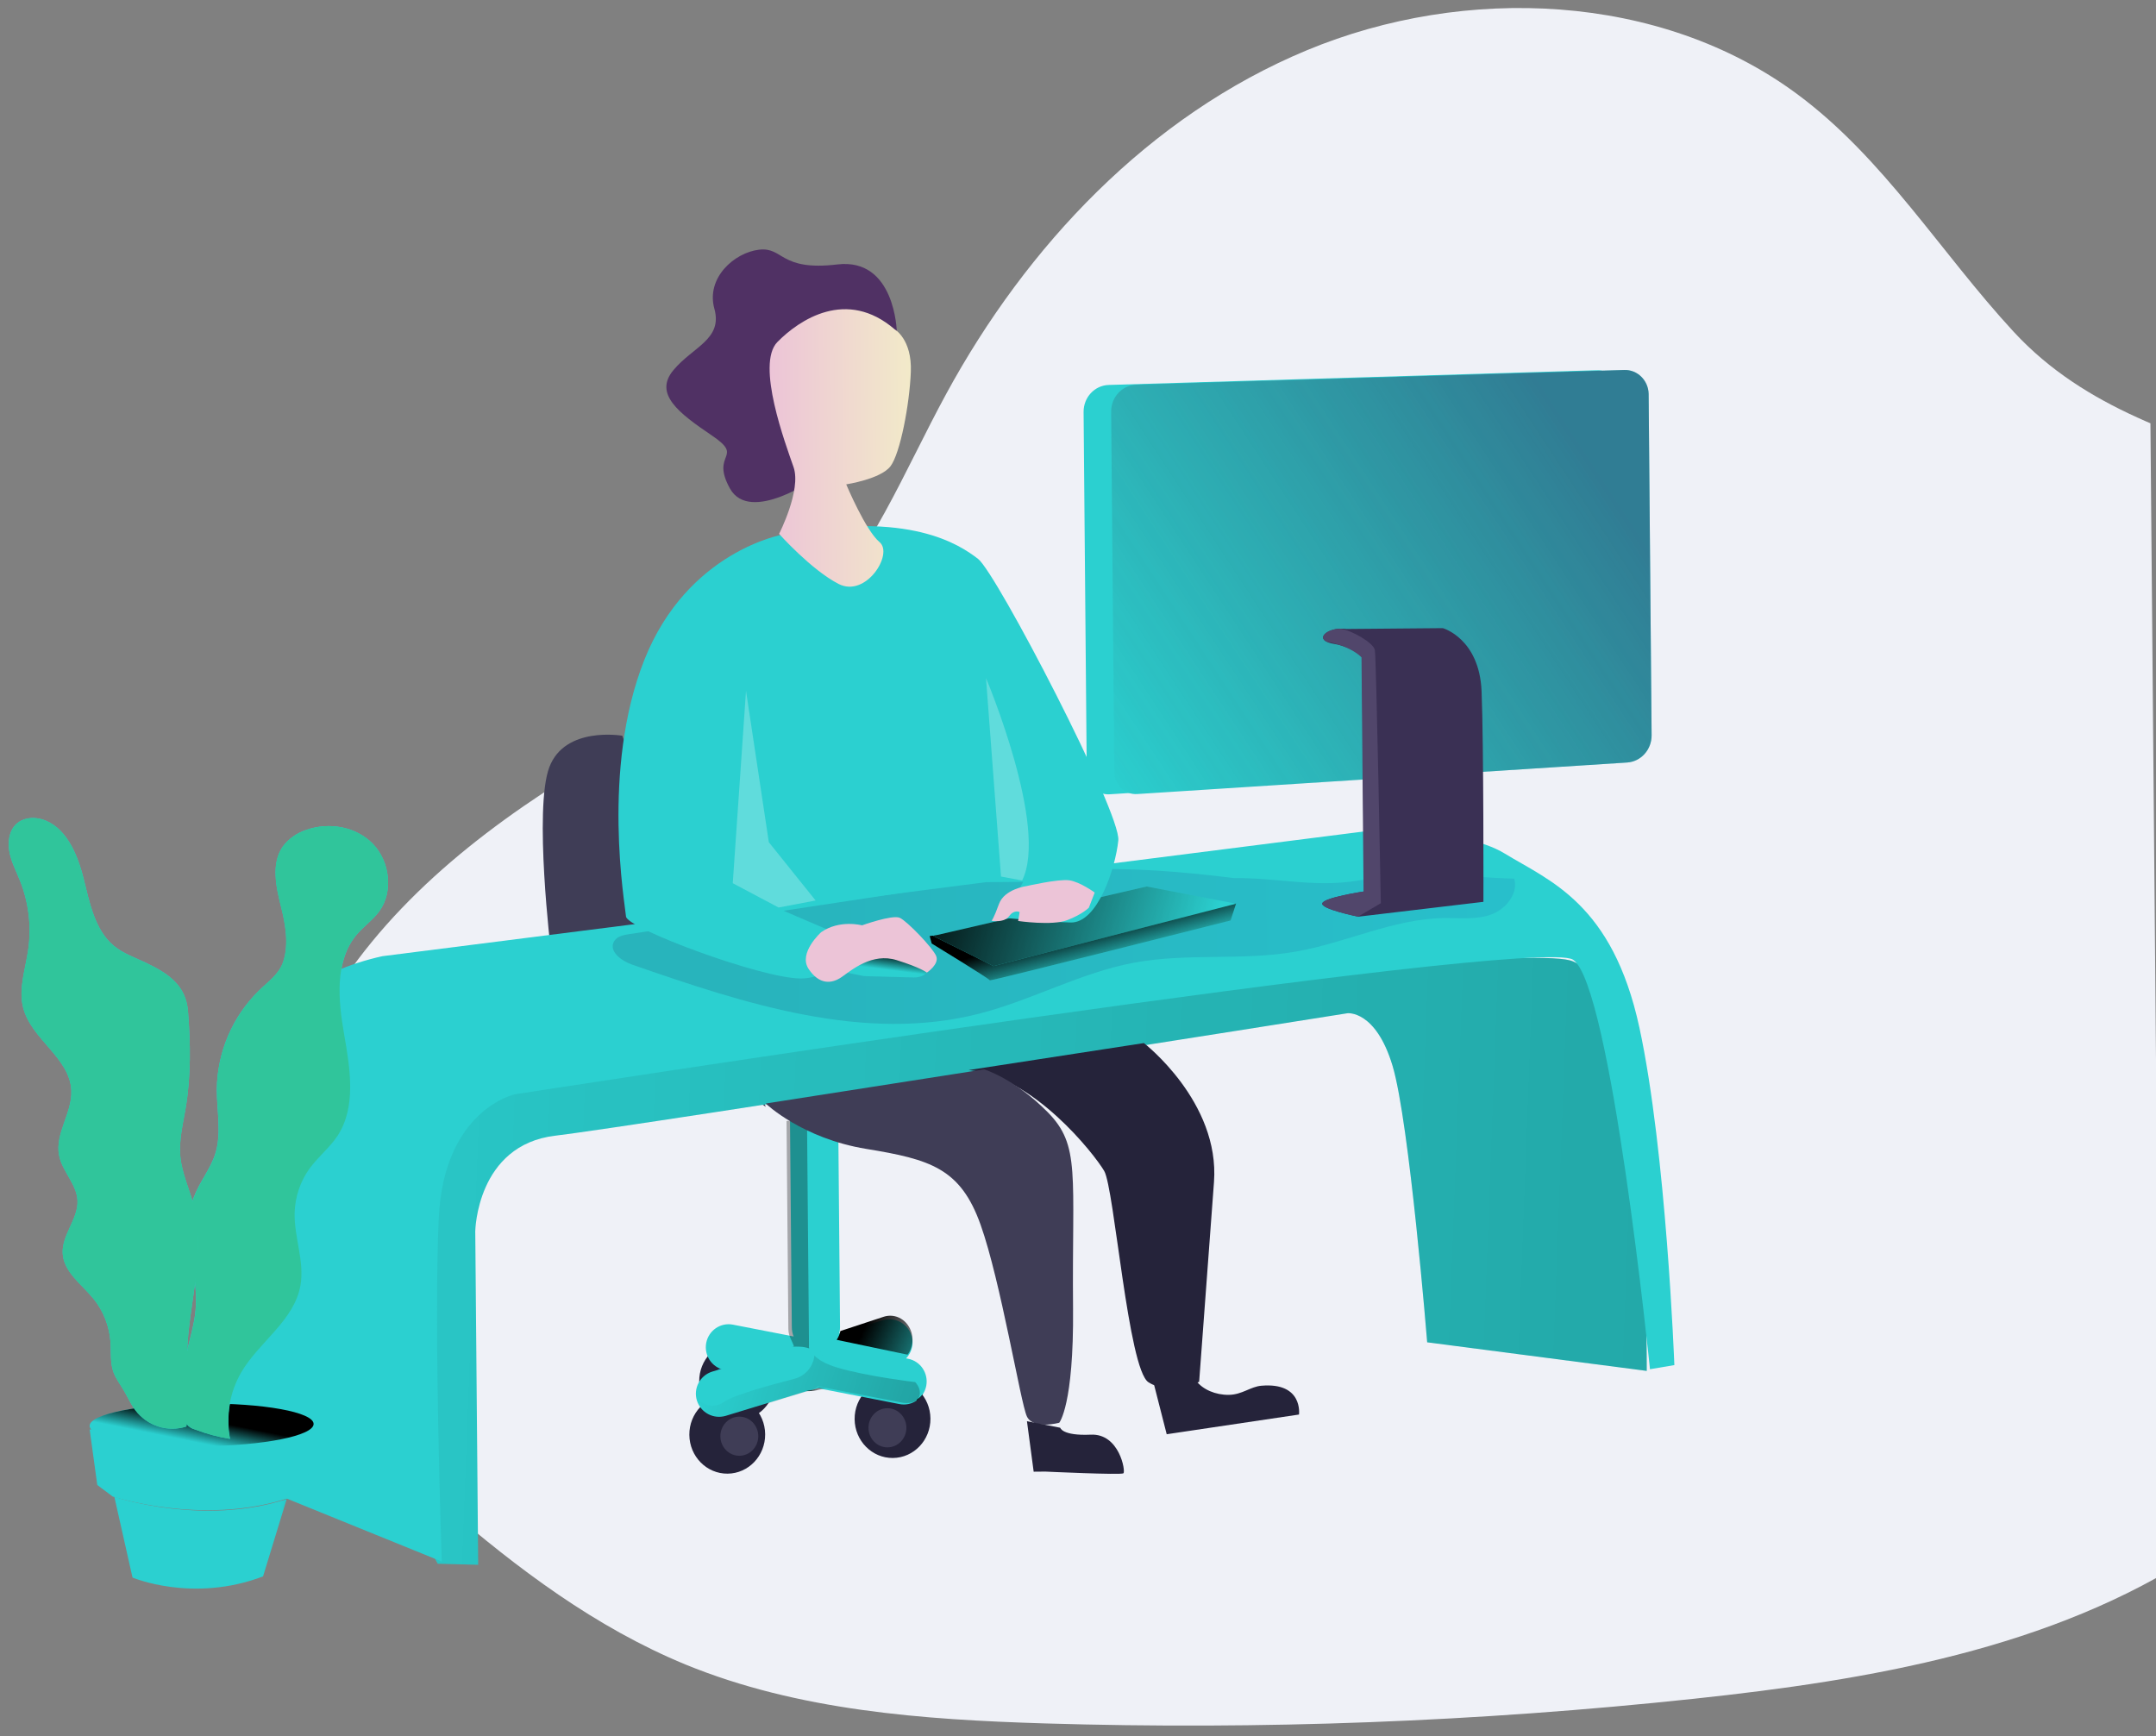 <svg width="606" height="488" viewBox="0 0 606 488" fill="none" xmlns="http://www.w3.org/2000/svg">
<rect x="0" y="0" width="606" height="488" fill="#808080" stroke="none"/>
<g clip-path="url(#clip0_1_7)">
<path d="M565.99 93.249C545.48 71.043 529.521 44.46 505.081 26.405C466.692 -2.013 411.781 -4.336 367.347 14.118C322.911 32.571 288.492 69.284 265.957 110.712C254.102 132.509 244.849 156.253 227.356 174.133C212.568 189.239 193.043 198.966 174.542 209.535C144.713 226.53 116.022 247.001 96.867 274.913C77.713 302.825 69.359 339.336 82.033 370.493C90.579 391.515 107.569 408.153 124.957 423.2C145.419 440.89 167.389 457.43 192.67 467.856C224.318 480.825 259.347 483.367 293.685 484.414C354.56 486.261 415.497 483.948 476.042 477.493C525.62 472.215 576.67 463.498 617.952 436.368C675.78 398.376 705.163 329.437 711.324 262.034C713.835 235.075 712.895 207.09 701.942 182.193C675.747 122.64 606.603 137.228 565.989 93.249L565.99 93.249Z" fill="#EFF1F7"/>
<path d="M174.908 206.8C174.908 206.8 158.803 203.994 154.401 215.649C149.999 227.304 154.854 267.38 154.854 267.38L215.229 311.116L174.908 206.8Z" fill="#3F3D56"/>
<path d="M251.9 383.525L228.178 390.741C224.731 391.781 221.089 389.851 220.03 386.426C218.986 382.997 220.924 379.372 224.367 378.319L248.057 371.097C251.501 370.057 255.143 371.982 256.204 375.405C257.259 378.829 255.336 382.458 251.9 383.525Z" fill="#2BD0D0"/>
<path d="M250.966 409.807C256.85 409.756 261.577 404.789 261.524 398.714C261.471 392.639 256.657 387.756 250.773 387.808C244.889 387.86 240.162 392.826 240.215 398.901C240.268 404.976 245.081 409.859 250.966 409.807Z" fill="#25233A"/>
<path d="M249.487 406.82C252.429 406.794 254.792 404.311 254.766 401.274C254.739 398.236 252.332 395.795 249.39 395.82C246.448 395.846 244.085 398.329 244.111 401.367C244.138 404.404 246.544 406.846 249.487 406.82Z" fill="#3F3D56"/>
<path d="M207.283 399.189C213.167 399.138 217.894 394.171 217.841 388.097C217.788 382.022 212.975 377.139 207.09 377.19C201.206 377.242 196.479 382.208 196.532 388.283C196.585 394.358 201.399 399.241 207.283 399.189Z" fill="#25233A"/>
<path d="M211.065 388.656C211.078 390.115 210.529 391.518 209.539 392.559C208.549 393.599 207.199 394.19 205.786 394.202C204.374 394.215 203.013 393.647 202.005 392.625C200.997 391.602 200.424 390.208 200.411 388.749C200.398 387.291 200.947 385.887 201.937 384.847C202.927 383.806 204.277 383.215 205.69 383.203C207.103 383.19 208.463 383.758 209.471 384.781C210.479 385.803 211.053 387.197 211.065 388.656Z" fill="url(#paint0_linear_1_7)"/>
<path d="M204.509 414.214C210.393 414.163 215.12 409.196 215.067 403.121C215.014 397.047 210.2 392.164 204.316 392.215C198.432 392.267 193.705 397.233 193.758 403.308C193.811 409.383 198.624 414.266 204.509 414.214Z" fill="#25233A"/>
<path d="M213.134 403.638C213.147 405.097 212.598 406.501 211.608 407.541C210.618 408.581 209.268 409.172 207.855 409.185C206.442 409.197 205.082 408.63 204.074 407.607C203.066 406.584 202.492 405.19 202.479 403.732C202.467 402.273 203.016 400.869 204.006 399.829C204.996 398.789 206.346 398.198 207.758 398.185C209.171 398.173 210.531 398.74 211.54 399.763C212.548 400.786 213.121 402.18 213.134 403.638Z" fill="#3F3D56"/>
<path d="M252.853 394.664L203.573 385.049C200.105 384.363 197.838 380.97 198.501 377.458C199.179 373.951 202.528 371.658 205.997 372.326L255.276 381.921C258.744 382.608 261.011 386.001 260.349 389.514C259.679 393.027 256.327 395.331 252.853 394.664Z" fill="#2BD0D0"/>
<path d="M222.036 314.057L235.596 313.938L236.113 372.936C236.147 376.802 233.14 379.962 229.397 379.995C227.599 380.01 225.869 379.287 224.587 377.986C223.305 376.684 222.575 374.91 222.559 373.055L222.043 314.057L222.036 314.057Z" fill="#2BD0D0"/>
<path d="M227.732 390.718L204.027 397.951C200.58 398.995 196.935 397.064 195.877 393.634C194.833 390.203 196.771 386.576 200.211 385.522L223.916 378.309C227.359 377.269 230.999 379.195 232.06 382.619C233.096 386.045 231.162 389.661 227.732 390.717L227.732 390.718Z" fill="#2BD0D0"/>
<path d="M232.39 390.229L229.368 390.807C228.45 390.979 227.516 391.045 226.584 391.003L227.846 390.764C228.682 390.613 229.496 390.352 230.268 389.988L232.39 390.229Z" fill="url(#paint1_linear_1_7)"/>
<path d="M256.486 376.496C256.502 378.039 256.017 379.544 255.109 380.77L235.176 376.594C235.673 375.847 236.027 375.008 236.218 374.123L248.44 370.093C249.227 369.84 250.056 369.757 250.876 369.85C251.696 369.942 252.488 370.208 253.204 370.63C254.664 371.484 255.751 372.932 256.226 374.652C256.39 375.25 256.477 375.872 256.486 376.496Z" fill="url(#paint2_linear_1_7)"/>
<path opacity="0.31" d="M221.816 375.164C221.67 374.652 221.593 374.12 221.589 373.586L221.076 315.065L226.832 315.015L227.385 378.083C227.33 378.393 227.351 378.71 227.448 379.012C226.558 378.702 225.627 378.538 224.688 378.525C224.019 378.491 223.346 378.497 222.677 378.543L223.088 378.439C223.341 378.397 222.159 376.356 221.816 375.164L221.816 375.164Z" fill="url(#paint3_linear_1_7)"/>
<path opacity="0.31" d="M257.884 393.546C256.949 394.077 255.895 394.36 254.82 394.369C254.388 394.371 253.956 394.332 253.531 394.25L231.789 390.034L229.978 389.687C229.362 390.172 228.665 390.536 227.921 390.76L226.849 391.087L204.605 397.948C201.211 398.985 197.621 397.066 196.579 393.656C198.529 395.444 201.468 395.586 203.579 393.996C206.285 392.076 217.1 389.134 223.226 387.566C226.122 386.843 228.321 384.472 228.838 381.517C228.852 381.344 228.875 381.171 228.911 380.999C229.943 382.103 231.834 383.336 235.241 384.367C243.633 386.883 257.234 388.478 257.234 388.478C257.234 388.478 259.708 390.877 257.884 393.546Z" fill="url(#paint4_linear_1_7)"/>
<path d="M259.525 391.732C259.013 392.522 258.362 393.206 257.606 393.748C258.253 393.084 258.893 392.412 259.525 391.732Z" fill="url(#paint5_linear_1_7)"/>
<path d="M222.857 374.611C223.138 375.784 223.715 376.859 224.531 377.727C224.328 377.767 224.12 377.822 223.911 377.883L203.362 384.223C200.187 383.438 198.073 380.404 198.414 377.12C198.755 373.837 201.445 371.313 204.713 371.211C205.152 371.208 205.59 371.248 206.022 371.331L222.857 374.611Z" fill="url(#paint6_linear_1_7)"/>
<path d="M252.067 93.192C252.067 93.192 251.617 72.391 235.362 74.328C219.105 76.263 220.293 69.365 213.349 70.182C206.406 71 198.395 78.099 200.789 86.76C203.184 95.422 194.749 97.437 189.254 104.072C183.759 110.707 190.666 116.036 200.076 122.394C209.486 128.752 199.537 127.172 205.171 137.305C210.806 147.437 229.464 134.267 229.464 134.267L252.067 93.192Z" fill="#503164"/>
<path d="M123.038 439.53L134.403 439.829L133.581 346.088C133.581 346.088 133.941 321.843 156.063 319.217C178.185 316.592 378.743 284.799 378.743 284.799C378.743 284.799 386.695 283.859 391.418 299.59C396.14 315.32 401.146 377.294 401.146 377.294L462.862 385.331C462.862 385.331 463.529 275.771 441.216 269.921C418.904 264.072 128.075 297.425 128.075 297.425C128.075 297.425 107.504 413.962 123.038 439.53Z" fill="#2BD0D0"/>
<path opacity="0.197" d="M123.038 439.53L134.403 439.829L133.581 346.088C133.581 346.088 133.941 321.843 156.063 319.217C178.185 316.592 378.743 284.799 378.743 284.799C378.743 284.799 386.695 283.859 391.418 299.59C396.14 315.32 401.146 377.294 401.146 377.294L462.862 385.331C462.862 385.331 463.529 275.771 441.216 269.921C418.904 264.072 128.075 297.425 128.075 297.425C128.075 297.425 107.504 413.962 123.038 439.53Z" fill="url(#paint7_linear_1_7)"/>
<path d="M63.133 309.233C63.133 309.233 68.419 277.429 107.477 268.764L383.415 233.702C383.415 233.702 410.521 232.305 422.995 239.943C435.468 247.58 453.23 253.846 460.797 288.837C468.363 323.828 470.623 383.696 470.623 383.696L463.765 384.856C463.765 384.856 452.792 276.508 442.112 269.735C431.434 262.964 144.676 307.597 144.676 307.597C144.676 307.597 124.797 311.86 123.329 342.318C121.862 372.775 124.175 438.919 124.175 438.919L64.056 414.502L63.133 309.233Z" fill="#2BD0D0"/>
<path opacity="0.19" d="M346.815 246.805C332.5 245.031 318.074 243.781 303.671 244.463C292.846 244.991 282.102 246.618 271.378 248.239L176.793 262.571C175.187 262.815 173.36 263.204 172.568 264.652C171.051 267.418 174.699 270.098 177.645 271.12C209.232 282.1 242.974 293.205 275.317 284.895C290.104 281.096 303.802 273.357 318.81 270.579C333.818 267.8 349.269 270.102 364.245 267.474C378.324 265.006 391.691 258.225 405.982 258.034C410.364 257.996 414.881 258.534 419.026 257.081C423.172 255.63 426.81 251.274 425.621 246.973C412.199 246.613 397.114 244.216 383.977 247.076C370.975 249.902 359.86 246.691 346.815 246.805Z" fill="url(#paint8_linear_1_7)"/>
<path d="M261.304 263.091L261.875 265.2C261.875 265.2 278.315 275.229 278.215 275.558C278.115 275.887 345.897 258.725 345.897 258.725L347.435 253.956L261.304 263.091Z" fill="#2BD0D0"/>
<path d="M261.304 263.091L261.875 265.2C261.875 265.2 278.315 275.229 278.215 275.558C278.115 275.887 345.897 258.725 345.897 258.725L347.435 253.956L261.304 263.091Z" fill="url(#paint9_linear_1_7)"/>
<path d="M262.273 263.067L322.312 249.176L347.435 254.01L279.242 271.554L262.273 263.067Z" fill="#2BD0D0"/>
<path d="M262.273 263.067L322.312 249.176L347.435 254.01L279.242 271.554L262.273 263.067Z" fill="url(#paint10_linear_1_7)"/>
<path d="M242.836 274.357L256.843 274.747C256.843 274.747 260.402 274.943 261.294 271.99C262.189 269.037 255.509 262.881 254.799 262.77C254.088 262.658 235.705 268.157 238.409 273.47L242.836 274.357Z" fill="#2BD0D0"/>
<path d="M242.836 274.357L256.843 274.747C256.843 274.747 260.402 274.943 261.294 271.99C262.189 269.037 255.509 262.881 254.799 262.77C254.088 262.658 235.705 268.157 238.409 273.47L242.836 274.357Z" fill="url(#paint11_linear_1_7)"/>
<path d="M80.583 421.356L73.936 443.092C54.171 450.617 37.246 443.414 37.246 443.414L32.144 420.724C32.144 420.724 56.952 429.067 80.583 421.356Z" fill="#2BD0D0"/>
<path d="M80.583 421.356L73.936 443.092C54.171 450.617 37.246 443.414 37.246 443.414L32.144 420.724C32.144 420.724 56.952 429.067 80.583 421.356Z" fill="url(#paint12_linear_1_7)"/>
<path d="M88.156 401.233L86.092 418.195L80.514 421.252C56.705 428.881 31.674 420.642 31.674 420.642L27.342 417.396L25.198 401.785L88.156 401.233Z" fill="#2BD0D0"/>
<path d="M88.156 401.233L86.092 418.195L80.514 421.252C56.705 428.881 31.674 420.642 31.674 420.642L27.342 417.396L25.198 401.785L88.156 401.233Z" fill="url(#paint13_linear_1_7)"/>
<path d="M56.721 406.509C74.106 406.356 88.176 403.547 88.147 400.233C88.118 396.92 74.001 394.357 56.615 394.509C39.23 394.661 25.16 397.471 25.189 400.785C25.218 404.098 39.335 406.661 56.721 406.509Z" fill="#2BD0D0"/>
<path d="M56.721 406.509C74.106 406.356 88.176 403.547 88.147 400.233C88.118 396.92 74.001 394.357 56.615 394.509C39.23 394.661 25.16 397.471 25.189 400.785C25.218 404.098 39.335 406.661 56.721 406.509Z" fill="url(#paint14_linear_1_7)"/>
<path d="M41.137 270.67C38.042 269.182 34.718 268.068 32.033 265.88C26.62 261.427 25.191 253.691 23.447 246.756C21.705 239.82 18.383 232.207 11.733 230.271C9.245 229.556 6.337 229.873 4.467 231.725C2.495 233.675 2.119 236.855 2.688 239.655C3.256 242.454 4.602 244.954 5.649 247.603C8.093 253.759 8.879 260.483 7.923 267.061C7.133 272.457 5.179 277.936 6.51 283.208C8.77 292.152 19.681 297.313 20.063 306.547C20.323 312.778 15.436 318.589 16.609 324.713C17.474 329.243 21.527 332.75 21.786 337.36C22.074 342.588 17.355 347.054 17.631 352.282C17.906 357.51 22.964 360.961 26.282 365.046C29.065 368.482 30.737 372.731 31.064 377.197C31.261 379.987 30.94 382.881 31.84 385.518C32.496 387.445 33.789 389.076 34.796 390.808C35.907 392.678 36.749 394.705 38.082 396.435C39.749 398.586 42.006 400.169 44.558 400.977C47.109 401.784 49.837 401.778 52.385 400.96C53.341 394.002 52.39 386.92 52.61 379.893C53.047 366.279 57.883 352.521 54.595 339.339C53.389 334.505 51.111 329.926 50.67 324.96C50.279 320.523 51.379 316.115 52.134 311.729C53.692 302.671 53.584 293.322 52.832 284.184C52.239 276.933 47.298 273.633 41.138 270.67L41.137 270.67Z" fill="#2BD0D0"/>
<path d="M60.93 306.235C60.931 312.297 62.326 318.553 60.495 324.324C59.11 328.699 56.01 332.298 54.431 336.601C50.789 346.532 55.904 357.589 54.972 368.167C54.584 372.525 53.172 376.721 52.295 381.004C51.207 386.427 50.977 391.997 51.615 397.496C51.564 398.499 51.866 399.488 52.464 400.281C53.063 401.073 53.919 401.616 54.874 401.81C58.041 403.023 61.318 403.904 64.656 404.439C63.473 398.04 64.602 391.416 67.83 385.821C72.863 377.146 82.738 371.243 84.499 361.315C85.69 354.592 82.719 347.806 82.866 340.973C82.975 336.425 84.454 332.026 87.097 328.388C89.471 325.14 92.703 322.615 94.909 319.249C100.21 311.136 98.441 300.369 96.759 290.737C95.076 281.105 94.052 270.012 100.301 262.648C102.278 260.321 104.864 258.564 106.653 256.079C110.637 250.54 109.544 242.071 104.811 237.193C100.08 232.314 92.518 231.02 86.161 233.24C83.479 234.08 81.12 235.765 79.413 238.059C76.234 242.801 77.578 249.23 78.993 254.821C80.227 259.677 81.236 265.284 79.65 270.206C78.465 273.867 75.396 275.873 72.796 278.438C69.113 282.011 66.164 286.314 64.125 291.089C62.086 295.865 61 301.016 60.93 306.235Z" fill="#2BD0D0"/>
<path d="M54.921 360.045C54.07 366.645 52.817 373.303 52.605 379.917L52.611 380.582C52.599 380.746 52.564 380.907 52.508 381.062C51.42 386.49 51.186 392.063 51.813 397.569C51.856 398.462 52.082 399.335 52.475 400.13C52.447 400.409 52.41 400.681 52.375 400.961C49.827 401.779 47.098 401.784 44.545 400.977C41.993 400.169 39.735 398.586 38.067 396.434C36.773 394.704 35.891 392.678 34.781 390.807C33.741 389.068 32.479 387.437 31.823 385.516C30.923 382.865 31.243 379.985 31.046 377.195C30.72 372.728 29.047 368.478 26.263 365.041C22.945 360.983 17.88 357.598 17.61 352.283C17.339 346.968 22.054 342.588 21.765 337.359C21.508 332.749 17.452 329.243 16.588 324.711C15.414 318.586 20.322 312.775 20.043 306.543C19.662 297.308 8.747 292.147 6.486 283.201C5.161 277.928 7.108 272.448 7.899 267.052C8.86 260.482 8.083 253.765 5.65 247.611C4.603 244.962 3.257 242.469 2.688 239.662C2.12 236.856 2.495 233.682 4.468 231.724C6.371 229.873 9.247 229.556 11.736 230.271C18.394 232.207 21.704 239.848 23.454 246.784C25.204 253.721 26.628 261.451 32.041 265.909C34.717 268.113 38.053 269.213 41.15 270.702C47.317 273.665 52.26 276.965 52.848 284.15C53.568 293.289 53.708 302.639 52.15 311.698C51.394 316.085 50.307 320.495 50.685 324.93C51.063 329.367 52.961 333.551 54.215 337.846C54.354 338.33 54.492 338.821 54.611 339.312C56.284 346.136 55.826 353.058 54.921 360.045Z" fill="#30C59B"/>
<path d="M52.028 399.55C51.728 398.756 51.556 397.917 51.52 397.066C51.056 391.71 51.216 386.288 51.996 381.014C52.017 380.859 52.044 380.704 52.069 380.548C51.959 386.896 52.543 393.289 52.028 399.55Z" fill="url(#paint15_linear_1_7)"/>
<path d="M106.638 256.08C104.848 258.565 102.256 260.32 100.276 262.649C94.018 270.007 95.045 281.105 96.729 290.738C98.413 300.369 100.185 311.136 94.875 319.25C92.667 322.59 89.43 325.14 87.052 328.388C84.404 332.025 82.922 336.424 82.813 340.974C82.667 347.806 85.642 354.592 84.45 361.315C82.686 371.244 72.795 377.16 67.755 385.822C64.535 391.42 63.413 398.043 64.601 404.44C61.267 403.904 57.993 403.023 54.829 401.81C53.965 401.554 53.18 401.074 52.547 400.415C52.457 400.308 52.376 400.193 52.304 400.072C51.898 399.285 51.659 398.418 51.605 397.528C50.977 392.027 51.217 386.458 52.319 381.037C52.349 380.877 52.387 380.718 52.424 380.558C53.304 376.44 54.624 372.399 55 368.199C55.196 365.477 55.12 362.741 54.773 360.035C55.687 353.056 56.148 346.14 54.444 339.369C54.324 338.88 54.184 338.389 54.044 337.905C54.163 337.479 54.301 337.053 54.459 336.634C56.041 332.331 59.145 328.732 60.531 324.357C62.359 318.585 60.968 312.33 60.967 306.268C60.959 295.797 65.458 285.647 72.762 278.438C75.365 275.873 78.438 273.868 79.626 270.206C81.215 265.285 80.179 259.678 78.968 254.821C77.546 249.23 76.185 242.802 79.39 238.06C80.982 235.709 83.511 234.166 86.148 233.24C92.489 231.02 100.095 232.314 104.828 237.193C109.561 242.071 110.629 250.572 106.638 256.08Z" fill="#30C59B"/>
<path d="M220.187 150.213C220.187 150.213 193.281 154.749 181.087 185.534C168.893 216.319 175.707 254.266 175.954 257.608C176.201 260.95 214.3 275.123 225.155 275.028C236.011 274.933 238.173 263.685 238.173 263.685L218.918 255.42L277.137 247.961L287.602 247.869L281.926 257.951C281.926 257.951 293.311 259.081 300.915 259.296C308.519 259.51 313.546 243.945 314.33 236.218C315.114 228.494 280.091 161.058 274.912 157.091C269.734 153.123 255.694 143.442 220.187 150.213Z" fill="#2BD0D0"/>
<path d="M251.472 92.567C251.472 92.567 256.371 95.354 256.013 104.512C255.655 113.671 253.028 127.471 250.286 131.063C247.543 134.658 237.854 136.141 237.854 136.141C237.854 136.141 243.26 149.071 247.228 152.385C251.195 155.699 243.407 168.106 235.692 164.126C227.978 160.144 218.985 150.055 218.985 150.055C218.985 150.055 225.282 137.755 223.06 131.329C220.839 124.903 212.372 102.357 218.513 96.125C224.654 89.891 237.933 80.92 251.472 92.567Z" fill="url(#paint16_linear_1_7)"/>
<path opacity="0.25" d="M209.685 194.161L205.961 248.25L218.844 255.083L229.251 253.113L216.1 236.724L209.685 194.161ZM277.136 190.57C277.136 190.57 294.851 232.493 287.292 247.483L281.358 246.375L277.136 190.57Z" fill="white"/>
<path d="M230.804 262.023C230.804 262.023 224.301 267.855 227.265 272.322C230.23 276.787 233.72 276.628 236.614 274.595C239.508 272.56 245.186 267.743 252.019 269.872C258.852 272 260.52 273.377 260.52 273.377C260.52 273.377 264.088 271.03 263.137 268.715C262.185 266.4 254.992 258.936 252.918 257.979C250.845 257.022 242.298 260.093 242.298 260.093C242.298 260.093 235.984 258.391 230.804 262.024L230.804 262.023Z" fill="url(#paint17_linear_1_7)"/>
<path d="M288.489 249.07C288.489 249.07 282.311 249.884 280.786 254.095C279.26 258.307 278.703 258.823 278.703 258.823C278.703 258.823 282.202 259.483 283.637 257.516C285.073 255.55 286.59 256.357 286.59 256.357L286.179 258.868C286.179 258.868 295.682 260.262 299.955 258.637C304.228 257.011 306.052 255.131 306.052 255.131L307.693 250.876C307.693 250.876 303.618 247.882 300.561 247.439C297.504 246.995 288.489 249.07 288.489 249.07Z" fill="url(#paint18_linear_1_7)"/>
<path d="M321.521 293.185C321.521 293.185 342.912 309.685 341.221 332.273C339.531 354.86 337.051 388.398 337.051 388.398C337.051 388.398 328.515 392.195 322.806 388.523C317.095 384.851 313.212 333.955 310.356 329.117C307.501 324.278 290.387 302.501 272.29 300.77L321.521 293.185Z" fill="#25233A"/>
<path d="M215.221 310.174C215.221 310.174 225.424 319.98 243.484 322.929C261.545 325.878 269.974 328.398 275.624 344.254C281.275 360.11 286.861 394.294 288.625 398.105C290.389 401.916 297.729 399.899 297.729 399.899C297.729 399.899 301.847 394.968 301.609 367.75C301.276 329.805 303.78 322.005 294.429 312.555C285.078 303.103 276.625 300.578 276.625 300.578L215.221 310.174Z" fill="#3F3D56"/>
<path d="M288.653 399.477L290.54 413.658L293.841 413.629C293.841 413.629 315.11 414.63 315.772 414.112C316.434 413.593 314.65 402.878 306.598 403.252C298.546 403.626 297.998 401.304 297.998 401.304L288.653 399.477ZM324.404 389.319L327.933 403.133L365.117 397.595C365.117 397.595 366.348 388.491 354.562 389.496C351.451 389.757 349.152 392.008 345.41 392.061C341.669 392.114 338.072 390.582 336.162 388.06L324.404 389.319Z" fill="#25233A"/>
<path d="M449.576 214.397L311.869 223.258C308.539 223.468 305.672 220.842 305.462 217.388L304.572 115.799C304.539 111.699 307.671 108.324 311.623 108.202L448.808 104.063C449.681 104.038 450.549 104.19 451.364 104.512C452.179 104.834 452.925 105.319 453.558 105.939C454.84 107.195 455.588 108.924 455.639 110.748L456.48 206.715C456.51 210.771 453.48 214.144 449.576 214.397Z" fill="#2BD0D0"/>
<path d="M457.325 214.329L319.611 223.191C316.281 223.397 313.417 220.767 313.211 217.313L312.321 115.731C312.281 111.63 315.413 108.252 319.366 108.134L456.57 103.995C460.227 103.893 463.277 106.88 463.388 110.674L464.228 206.647C464.259 210.704 461.229 214.077 457.325 214.329Z" fill="#2BD0D0"/>
<path d="M457.325 214.329L319.611 223.191C316.281 223.397 313.417 220.767 313.211 217.313L312.321 115.731C312.281 111.63 315.413 108.252 319.366 108.134L456.57 103.995C460.227 103.893 463.277 106.88 463.388 110.674L464.228 206.647C464.259 210.704 461.229 214.077 457.325 214.329Z" fill="url(#paint19_linear_1_7)"/>
<path d="M416.954 253.485L381.834 257.655C381.834 257.655 371.108 255.519 371.673 253.882C372.239 252.244 383.419 250.574 383.419 250.574L382.843 184.772C382.745 184.627 381.254 182.702 377.207 181.503C376.423 181.27 375.626 181.086 374.82 180.954C374.127 180.855 373.453 180.651 372.819 180.347C370.407 179.088 373.04 176.835 376.765 176.702C377.349 176.676 377.934 176.706 378.512 176.793L405.548 176.556C405.548 176.556 415.81 179.439 416.436 194.272C417.061 209.107 416.954 253.485 416.954 253.485Z" fill="#3A3054"/>
<path d="M388.118 253.877L381.682 257.656C381.682 257.656 371.117 255.519 371.673 253.881C372.23 252.244 383.263 250.574 383.263 250.574L382.687 184.768C382.552 184.617 380.92 182.885 377.134 181.498C375.725 180.993 374.28 180.606 372.811 180.341C370.435 179.082 373.027 176.829 376.698 176.697C379.829 177.114 386.018 180.643 386.436 182.685C386.852 184.725 388.118 253.877 388.118 253.877Z" fill="#51466B"/>
<path d="M258.565 392.74C257.721 393.748 257.328 394.121 257.824 393.294C258.085 393.132 258.332 392.947 258.565 392.74Z" fill="url(#paint20_linear_1_7)"/>
</g>
<defs>
<linearGradient id="paint0_linear_1_7" x1="200.411" y1="388.749" x2="211.065" y2="388.656" gradientUnits="userSpaceOnUse">
<stop stop-color="#183866"/>
<stop offset="1" stop-color="#1A7FC1"/>
</linearGradient>
<linearGradient id="paint1_linear_1_7" x1="226.573" y1="390.521" x2="232.392" y2="390.47" gradientUnits="userSpaceOnUse">
<stop/>
<stop offset="0.99" stop-opacity="0"/>
</linearGradient>
<linearGradient id="paint2_linear_1_7" x1="272.091" y1="307.359" x2="297.238" y2="318.486" gradientUnits="userSpaceOnUse">
<stop/>
<stop offset="0.99" stop-opacity="0"/>
</linearGradient>
<linearGradient id="paint3_linear_1_7" x1="223.054" y1="149.923" x2="219.631" y2="149.052" gradientUnits="userSpaceOnUse">
<stop/>
<stop offset="0.99" stop-opacity="0"/>
</linearGradient>
<linearGradient id="paint4_linear_1_7" x1="293.142" y1="369.68" x2="208.891" y2="343.832" gradientUnits="userSpaceOnUse">
<stop/>
<stop offset="0.99" stop-opacity="0"/>
</linearGradient>
<linearGradient id="paint5_linear_1_7" x1="300.42" y1="59.662" x2="296.545" y2="58.514" gradientUnits="userSpaceOnUse">
<stop/>
<stop offset="0.99" stop-opacity="0"/>
</linearGradient>
<linearGradient id="paint6_linear_1_7" x1="260.963" y1="315.329" x2="234.041" y2="322.514" gradientUnits="userSpaceOnUse">
<stop/>
<stop offset="0.99" stop-opacity="0"/>
</linearGradient>
<linearGradient id="paint7_linear_1_7" x1="485.886" y1="306.549" x2="-6.832" y2="287.898" gradientUnits="userSpaceOnUse">
<stop/>
<stop offset="1" stop-opacity="0"/>
</linearGradient>
<linearGradient id="paint8_linear_1_7" x1="207.834" y1="227.403" x2="461.601" y2="225.18" gradientUnits="userSpaceOnUse">
<stop stop-color="#183866"/>
<stop offset="1" stop-color="#1A7FC1"/>
</linearGradient>
<linearGradient id="paint9_linear_1_7" x1="296.118" y1="262.704" x2="299.473" y2="274.9" gradientUnits="userSpaceOnUse">
<stop/>
<stop offset="0.99" stop-opacity="0"/>
</linearGradient>
<linearGradient id="paint10_linear_1_7" x1="251.561" y1="259.679" x2="334.918" y2="284.716" gradientUnits="userSpaceOnUse">
<stop/>
<stop offset="0.99" stop-opacity="0"/>
</linearGradient>
<linearGradient id="paint11_linear_1_7" x1="250.583" y1="267.878" x2="249.976" y2="272.707" gradientUnits="userSpaceOnUse">
<stop/>
<stop offset="0.99" stop-opacity="0"/>
</linearGradient>
<linearGradient id="paint12_linear_1_7" x1="123.849" y1="333.273" x2="80.886" y2="332.044" gradientUnits="userSpaceOnUse">
<stop/>
<stop offset="0.99" stop-opacity="0"/>
</linearGradient>
<linearGradient id="paint13_linear_1_7" x1="131.077" y1="371.818" x2="95.184" y2="370.945" gradientUnits="userSpaceOnUse">
<stop/>
<stop offset="0.99" stop-opacity="0"/>
</linearGradient>
<linearGradient id="paint14_linear_1_7" x1="61.062" y1="399.704" x2="59.728" y2="406.381" gradientUnits="userSpaceOnUse">
<stop/>
<stop offset="0.99" stop-opacity="0"/>
</linearGradient>
<linearGradient id="paint15_linear_1_7" x1="49.276" y1="100.584" x2="46.24" y2="119.715" gradientUnits="userSpaceOnUse">
<stop/>
<stop offset="0.99" stop-opacity="0"/>
</linearGradient>
<linearGradient id="paint16_linear_1_7" x1="216.499" y1="126.093" x2="256.226" y2="125.745" gradientUnits="userSpaceOnUse">
<stop stop-color="#ECC4D7"/>
<stop offset="0.42" stop-color="#EFD4D1"/>
<stop offset="1" stop-color="#F2EAC9"/>
</linearGradient>
<linearGradient id="paint17_linear_1_7" x1="262.581" y1="228.307" x2="299.387" y2="227.984" gradientUnits="userSpaceOnUse">
<stop stop-color="#ECC4D7"/>
<stop offset="0.42" stop-color="#EFD4D1"/>
<stop offset="1" stop-color="#F2EAC9"/>
</linearGradient>
<linearGradient id="paint18_linear_1_7" x1="314.636" y1="237.096" x2="343.693" y2="236.841" gradientUnits="userSpaceOnUse">
<stop stop-color="#ECC4D7"/>
<stop offset="0.42" stop-color="#EFD4D1"/>
<stop offset="1" stop-color="#F2EAC9"/>
</linearGradient>
<linearGradient id="paint19_linear_1_7" x1="508.018" y1="221.973" x2="368.537" y2="313.563" gradientUnits="userSpaceOnUse">
<stop stop-color="#362958" stop-opacity="0.501"/>
<stop offset="1" stop-color="#34313D" stop-opacity="0"/>
</linearGradient>
<linearGradient id="paint20_linear_1_7" x1="293.237" y1="50.317" x2="292.097" y2="49.919" gradientUnits="userSpaceOnUse">
<stop/>
<stop offset="0.99" stop-opacity="0"/>
</linearGradient>
<clipPath id="clip0_1_7">
<rect width="603" height="482" fill="white" transform="translate(0.42 5.986) rotate(-0.502)"/>
</clipPath>
</defs>
</svg>
